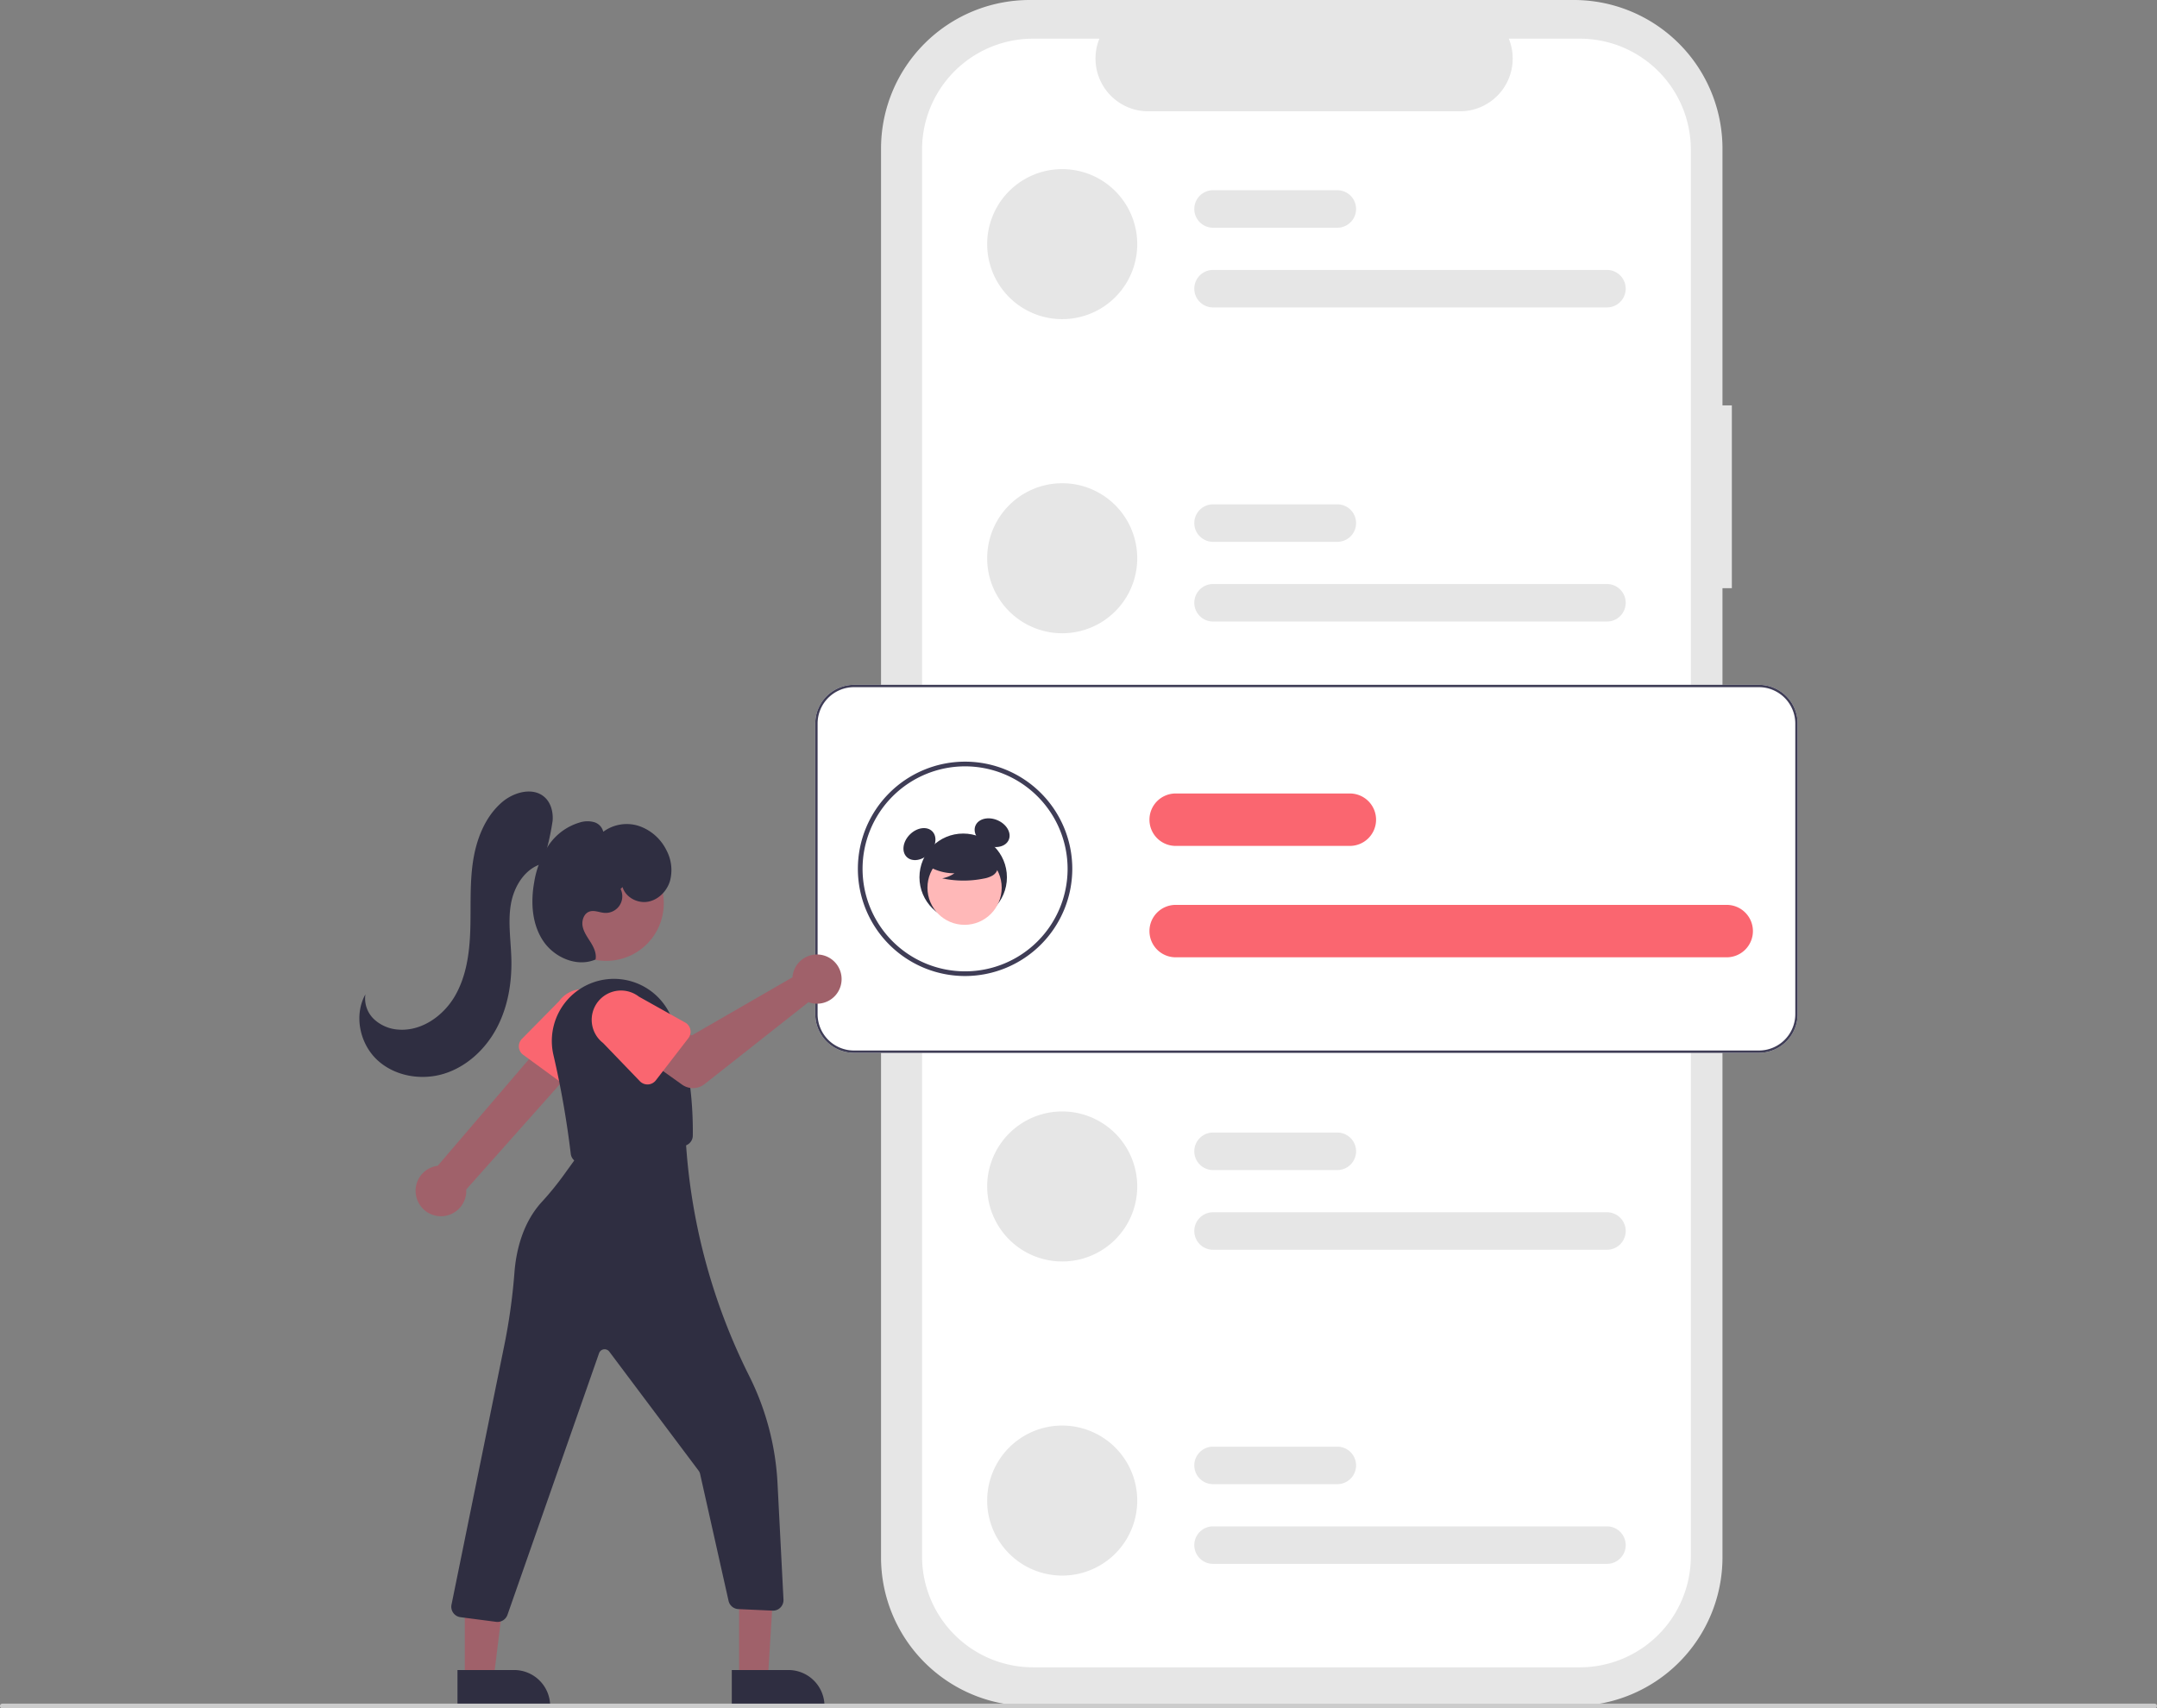 <svg id="bc2ceed9-6279-4fc4-8d2c-808d9baa6e6c" data-name="Layer 1" xmlns="http://www.w3.org/2000/svg" width="920" height="728.787" viewBox="0 0 920 728.787"><rect x="0" y="0" width="920" height="728.787" fill="#808080" stroke="none"/><path d="M878.666,258.554h-3.999V149.009A63.402,63.402,0,0,0,811.265,85.607H579.178a63.402,63.402,0,0,0-63.402,63.402v600.974a63.402,63.402,0,0,0,63.402,63.402H811.265a63.402,63.402,0,0,0,63.402-63.402V336.53h3.999Z" transform="translate(-140 -85.607)" fill="#e6e6e6"/><path d="M861.172,149.451v600.09a47.351,47.351,0,0,1-47.35,47.35h-233.2a47.351,47.351,0,0,1-47.35-47.35V149.451a47.351,47.351,0,0,1,47.35-47.35h28.29a22.507,22.507,0,0,0,20.83,30.99h132.96a22.507,22.507,0,0,0,20.83-30.99h30.29A47.351,47.351,0,0,1,861.172,149.451Z" transform="translate(-140 -85.607)" fill="#fff"/><path d="M593.053,157.758a32,32,0,0,0-0,64h0a32,32,0,0,0,0-64Z" transform="translate(-140 -85.607)" fill="#e6e6e6"/><path d="M825.391,216.758h-168a8,8,0,1,1,0-16h168a8,8,0,0,1,0,16Z" transform="translate(-140 -85.607)" fill="#e6e6e6"/><path d="M710.391,182.758h-53a8,8,0,1,1,0-16h53a8,8,0,0,1,0,16Z" transform="translate(-140 -85.607)" fill="#e6e6e6"/><path d="M593.053,291.758a32,32,0,0,0-0,64h0a32,32,0,0,0,0-64Z" transform="translate(-140 -85.607)" fill="#e6e6e6"/><path d="M825.391,350.758h-168a8,8,0,1,1,0-16h168a8,8,0,0,1,0,16Z" transform="translate(-140 -85.607)" fill="#e6e6e6"/><path d="M710.391,316.758h-53a8,8,0,1,1,0-16h53a8,8,0,0,1,0,16Z" transform="translate(-140 -85.607)" fill="#e6e6e6"/><path d="M593.053,559.758a32,32,0,0,0-0,64h0a32,32,0,0,0,0-64Z" transform="translate(-140 -85.607)" fill="#e6e6e6"/><path d="M825.391,618.758h-168a8,8,0,1,1,0-16h168a8,8,0,0,1,0,16Z" transform="translate(-140 -85.607)" fill="#e6e6e6"/><path d="M710.391,584.758h-53a8,8,0,1,1,0-16h53a8,8,0,0,1,0,16Z" transform="translate(-140 -85.607)" fill="#e6e6e6"/><path d="M593.053,693.758a32,32,0,0,0-0,64h0a32,32,0,0,0,0-64Z" transform="translate(-140 -85.607)" fill="#e6e6e6"/><path d="M825.391,752.758h-168a8,8,0,1,1,0-16h168a8,8,0,0,1,0,16Z" transform="translate(-140 -85.607)" fill="#e6e6e6"/><path d="M710.391,718.758h-53a8,8,0,1,1,0-16h53a8,8,0,0,1,0,16Z" transform="translate(-140 -85.607)" fill="#e6e6e6"/><path d="M890.222,534.758h-386a16.519,16.519,0,0,1-16.5-16.5v-124a16.519,16.519,0,0,1,16.5-16.5h386a16.519,16.519,0,0,1,16.5,16.5v124A16.519,16.519,0,0,1,890.222,534.758Z" transform="translate(-140 -85.607)" fill="#fff"/><path d="M551.625,501.984a45.726,45.726,0,1,1,45.726-45.726A45.778,45.778,0,0,1,551.625,501.984Zm0-89.452a43.726,43.726,0,1,0,43.726,43.726A43.776,43.776,0,0,0,551.625,412.532Z" transform="translate(-140 -85.607)" fill="#3f3d56"/><path d="M876.363,493.996H641.551a11.182,11.182,0,1,1,0-22.363H876.363a11.182,11.182,0,1,1,0,22.363Z" transform="translate(-140 -85.607)" fill="#fa6670"/><path d="M715.629,446.474H641.551a11.182,11.182,0,1,1,0-22.363h74.078a11.182,11.182,0,1,1,0,22.363Z" transform="translate(-140 -85.607)" fill="#fa6670"/><path d="M890.222,534.758h-386a16.519,16.519,0,0,1-16.5-16.5v-124a16.519,16.519,0,0,1,16.5-16.5h386a16.519,16.519,0,0,1,16.5,16.5v124A16.519,16.519,0,0,1,890.222,534.758Zm-386-156a15.518,15.518,0,0,0-15.5,15.5v124a15.518,15.518,0,0,0,15.5,15.5h386a15.518,15.518,0,0,0,15.5-15.5v-124a15.518,15.518,0,0,0-15.5-15.5Z" transform="translate(-140 -85.607)" fill="#3f3d56"/><circle cx="410.817" cy="374.25" r="18.654" fill="#2f2e41"/><ellipse cx="532.163" cy="445.705" rx="7.719" ry="5.789" transform="translate(-299.294 421.233) rotate(-45)" fill="#2f2e41"/><ellipse cx="563.162" cy="440.842" rx="5.789" ry="7.719" transform="translate(-203.467 699.952) rotate(-66.87)" fill="#2f2e41"/><circle cx="411.409" cy="378.703" r="15.832" fill="#ffb8b8"/><path d="M534.774,454.351a21.532,21.532,0,0,0,12.306,3.803,13.195,13.195,0,0,1-5.23,2.152,43.418,43.418,0,0,0,17.735.1,11.478,11.478,0,0,0,3.713-1.275,4.699,4.699,0,0,0,2.292-3.065c.389-2.223-1.343-4.242-3.143-5.603a23.184,23.184,0,0,0-19.482-3.893,10.669,10.669,0,0,0-5.77,3.261c-1.414,1.748-1.832,4.442-.486,6.242Z" transform="translate(-140 -85.607)" fill="#2f2e41"/><path d="M317.735,596.772a10.743,10.743,0,0,1,8.95-13.829l51.333-59.983,11.973,12.571L338.86,593.044a10.801,10.801,0,0,1-21.125,3.728Z" transform="translate(-140 -85.607)" fill="#a0616a"/><path d="M361.318,532.326a4.495,4.495,0,0,1,1.28-3.522l15.859-16.081a12.497,12.497,0,0,1,20.223,14.689l-10.545,20.056a4.5,4.5,0,0,1-6.638,1.539l-18.349-13.411A4.495,4.495,0,0,1,361.318,532.326Z" transform="translate(-140 -85.607)" fill="#fa6670"/><circle cx="258.556" cy="385.354" r="24.561" fill="#a0616a"/><path d="M385.201,580.868a4.448,4.448,0,0,1-1.766-3.064,393,393,0,0,0-7.402-42.21A26.493,26.493,0,0,1,425.229,517.208c9.659,18.128,10.397,43.017,10.266,52.876a4.492,4.492,0,0,1-3.753,4.367l-43.095,7.254a4.56,4.56,0,0,1-.76.063A4.462,4.462,0,0,1,385.201,580.868Z" transform="translate(-140 -85.607)" fill="#2f2e41"/><path d="M478.241,500.897a10.526,10.526,0,0,0-.239,1.64l-42.957,24.782-10.441-6.011-11.131,14.572,17.45,12.438a8,8,0,0,0,9.598-.234l44.297-34.946a10.497,10.497,0,1,0-6.576-12.241Z" transform="translate(-140 -85.607)" fill="#a0616a"/><path d="M433.608,528.493l-13.884,17.994a4.5,4.5,0,0,1-6.804.373L397.203,530.539a12.497,12.497,0,0,1,15.327-19.744l19.713,11.023a4.5,4.5,0,0,1,1.365,6.676Z" transform="translate(-140 -85.607)" fill="#fa6670"/><polygon points="315.252 716.442 327.512 716.441 330.398 669.306 315.25 669.154 315.252 716.442" fill="#a0616a"/><path d="M452.125,798.046l24.144-.001h.001A15.386,15.386,0,0,1,491.656,813.431v.5l-39.531.001Z" transform="translate(-140 -85.607)" fill="#2f2e41"/><polygon points="198.252 716.442 210.512 716.441 216.344 669.153 198.25 669.154 198.252 716.442" fill="#a0616a"/><path d="M335.125,798.046l24.144-.001h.001A15.386,15.386,0,0,1,374.656,813.431v.5l-39.531.001Z" transform="translate(-140 -85.607)" fill="#2f2e41"/><path d="M351.614,777.489l-15.215-1.984a4.5,4.5,0,0,1-3.763-5.629l22.194-109.062a253.545,253.545,0,0,0,4.57-32.089c.648-8.773,3.216-21.18,11.772-30.456a128.635,128.635,0,0,0,9.725-12.016l6.718-9.302,44.752-7.12.031.554a259.338,259.338,0,0,0,27.135,102.178A115.399,115.399,0,0,1,471.636,718.535l2.536,49.452a4.506,4.506,0,0,1-1.303,3.402,4.448,4.448,0,0,1-3.396,1.322l-14.545-.661a4.508,4.508,0,0,1-4.187-3.511l-12.144-54.18a3.535,3.535,0,0,0-.615-1.335l-38.111-50.813a2.5,2.5,0,0,0-4.36.674l-39.07,111.627a4.523,4.523,0,0,1-4.253,3.014A4.418,4.418,0,0,1,351.614,777.489Z" transform="translate(-140 -85.607)" fill="#2f2e41"/><path d="M371.398,453.913a108.931,108.931,0,0,0,4.305-18.145c.287-3.587-.632-7.446-3.244-9.92-4.888-4.631-13.193-2.425-18.305,1.958-7.388,6.334-11.072,16.069-12.465,25.7s-.78,19.425-1.115,29.151-1.726,19.726-6.685,28.099-14.159,14.801-23.865,14.088a16.795,16.795,0,0,1-10.514-4.456,12.191,12.191,0,0,1-3.661-10.586c-4.96,8.882-2.446,20.921,4.953,27.904s18.78,8.957,28.507,5.975,17.733-10.457,22.515-19.437,6.534-19.353,6.28-29.524c-.195-7.81-1.523-15.684-.203-23.385s6.139-15.519,13.738-17.332Z" transform="translate(-140 -85.607)" fill="#2f2e41"/><path d="M405.525,464.037c1.296,4.328,6.251,6.997,10.71,6.265s8.124-4.403,9.479-8.713a17.938,17.938,0,0,0-1.402-13.151A20.479,20.479,0,0,0,412.594,438.001a16.814,16.814,0,0,0-15.289,2.443,5.623,5.623,0,0,0-3.929-4.109,10.745,10.745,0,0,0-5.897.087,24.296,24.296,0,0,0-13.522,9.837,39.536,39.536,0,0,0-6.129,15.798c-1.509,8.469-.952,17.722,3.804,24.89s14.487,11.4,22.381,7.982c.492-2.516-.674-5.05-2.023-7.231s-2.948-4.305-3.466-6.816.475-5.583,2.904-6.404c2.072-.701,4.282.434,6.465.572a7.084,7.084,0,0,0,6.795-10.207Z" transform="translate(-140 -85.607)" fill="#2f2e41"/><path d="M1059,814.393H141a1,1,0,0,1,0-2h918a1,1,0,0,1,0,2Z" transform="translate(-140 -85.607)" fill="#ccc"/></svg>